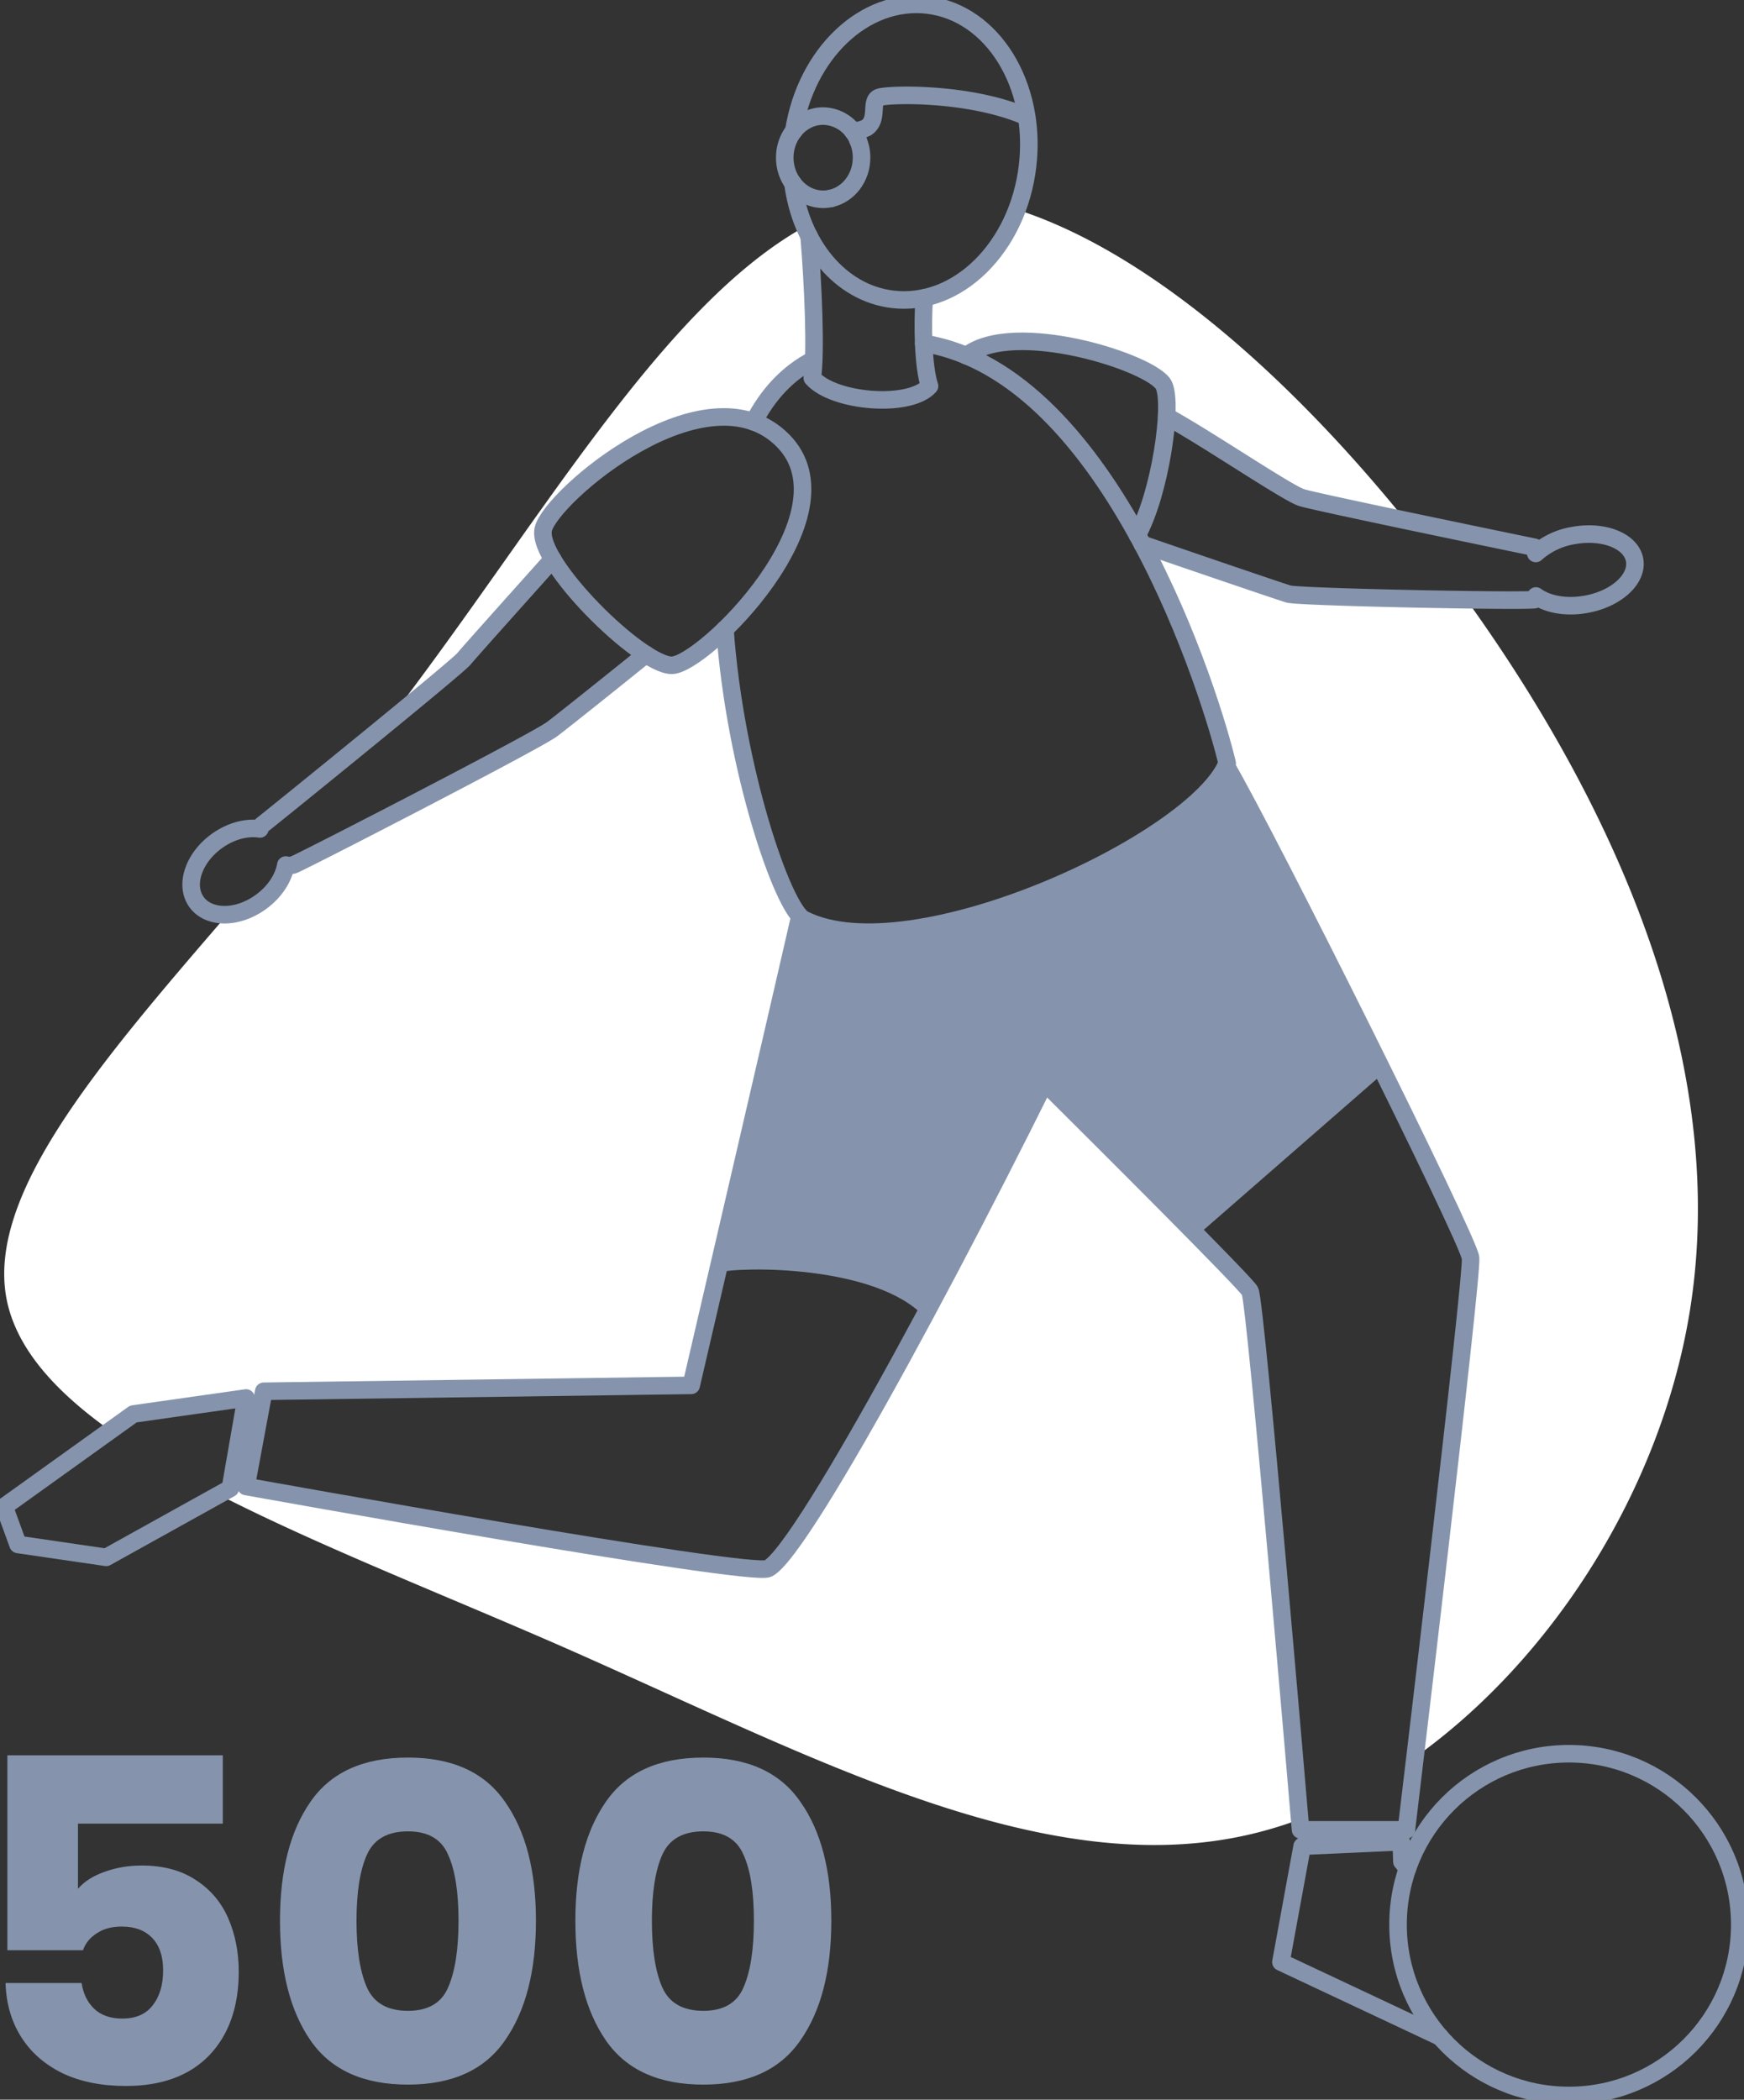<svg xmlns="http://www.w3.org/2000/svg" fill="none" viewBox="0 0 314 378">
  <rect x="0" y="0" width="314" height="378" fill="#333333" stroke="none"/>
  <defs/>
  <g clip-path="url(#clip0)">
    <path fill="#fff" d="M225.056 232.432c-.848-1.546-26.459-27.072-36.953-37.507l-.438.877v.043c-2.138 4.3-4.334 8.706-6.612 13.151a1424.002 1424.002 0 01-13.793 26.436v.029l-.842 1.575c-12.796 23.812-24.417 43.477-28.091 45.336-3.246 1.628-94.02-14.769-94.02-14.769l3.187-17.137 76.958-1.065 4.715-20.267c.053-.241.111-.482.163-.723.261-1.102.521-2.224.785-3.37.073-.294.14-.593.208-.891.168-.723.337-1.445.505-2.177.347-1.483.697-2.99 1.05-4.521.063-.26.12-.52.183-.776.092-.404.183-.804.279-1.208.371-1.604.752-3.231 1.127-4.864l.622-2.658c.096-.424.192-.843.293-1.266.193-.848.39-1.69.588-2.538.197-.847.4-1.734.602-2.595.106-.482.217-.93.323-1.392l1.305-5.639.077-.332c.077-.318.149-.636.221-.963l.419-1.806.597-2.571.554-2.408c.097-.4.188-.804.28-1.194v-.029l.245-1.064c.198-.838.385-1.662.573-2.471.154-.669.308-1.324.458-1.974l.703-3.053c.082-.351.164-.703.241-1.045l.043-.168c.072-.333.149-.655.222-.963.158-.689.313-1.353.481-1.989 0-.116.048-.222.077-.337.096-.429.198-.852.289-1.257l.053-.226c.034-.159.072-.318.106-.482l.193-.823c.303-1.334.573-2.495.794-3.467v-.082c.058-.265.116-.515.169-.751l.029-.116c-4.046-4.242-11.818-28.025-13.485-51.683-4.055 3.934-7.854 6.496-9.588 6.496-1.113 0-2.74-.727-4.619-1.926-5.114 4.102-14.804 11.874-16.923 13.483-2.89 2.186-43.126 22.873-46.328 24.327a2.408 2.408 0 01-1.575.111c-.41 2.359-1.999 4.849-4.522 6.669a11.612 11.612 0 01-6.049 2.234c-23.448 27.168-43.261 50.422-39.774 69.096 1.676 8.807 8.553 16.574 18.69 23.783l4.151-2.976 20.304-2.89-2.832 16.272-2.07 1.15c18.02 9.212 40.15 17.865 61.431 27.169 45.462 19.95 86.922 42.856 124.596 33.89a74.047 74.047 0 008.568-2.615c-1.137-13.348-7.97-93.321-8.943-95.103zM264.035 107.97c-12.704-.173-30.764-.655-32.045-1.031-1.445-.419-17.93-6.072-26.3-8.942 8.838 16.546 13.899 33.669 15.257 39.409-.058.145-.13.289-.202.434 7.604 12.962 43.699 85.347 44.027 88.631.274 2.74-6.8 62.811-10.013 89.898 24.658-17.586 44.022-47.889 49.373-79.656 7.195-42.813-11.062-88.357-40.097-128.743zM83.513 118.626c1.035-1.262 11.558-13.001 15.988-17.947-1.31-2.205-1.989-4.131-1.675-5.436 1.247-5.225 23.308-24.52 37.891-19.262 2.528-4.873 6.049-8.773 10.792-11.22.222-5.71-.236-15.014-.833-22.227a27.54 27.54 0 01-.809-1.705c-26.251 14.658-48.322 54.515-75.614 89.783 7.286-5.972 13.696-11.297 14.26-11.986zM173.984 64.044c8.591-6.765 33.624 1.315 35.555 5.297.482 1.011.636 3.072.482 5.672 6.742 3.646 21.72 13.81 24.315 14.61 1.31.4 9.786 2.22 18.782 4.117-21.204-26.195-46.401-48.408-70.042-56.012-3.154 8.302-9.449 14.326-16.658 15.89a73.062 73.062 0 00-.106 8.187 33.756 33.756 0 017.672 2.24z"/>
    <path stroke="#8594AC" stroke-linecap="round" stroke-linejoin="round" stroke-width="3.16" d="M220.75 137.839c7.609 13.002 43.695 85.348 44.022 88.632.357 3.544-11.558 102.952-11.558 102.952h-19.056s-8.038-95.046-9.102-96.991c-.848-1.546-26.459-27.072-36.952-37.507"/>
    <path stroke="#8594AC" stroke-linecap="round" stroke-linejoin="round" stroke-width="3.16" d="M143.994 165.07c-3.217 14.114-19.547 84.332-19.547 84.332l-76.958 1.064-3.183 17.138s90.774 16.372 93.977 14.773c6.573-3.323 38.527-63.563 57.241-102.678"/>
    <path fill="#8594AC" d="M220.75 137.839l-2.702 4.724-.053-.115-4.609 4.093-5.341 3.794-7.291 4.435-8.669 4.334-8.061 3.327-16.634 4.69-8.187 1.108-6.16-.173s-6.742-1.281-9.044-3.005c-2.095 9.192-9.747 42.173-14.833 64.044 4.667-1.17 28.63-1.257 37.207 7.907 10.09-18.78 20.911-40.107 29.151-57.341l-2.095 5.176-.303 1.267-5.023 8.821c6.506 6.472 18.83 18.746 27.45 27.506l33.581-29.283c-10.855-21.991-24.113-48.013-28.384-55.309z"/>
    <path stroke="#8594AC" stroke-linecap="round" stroke-linejoin="round" stroke-width="3.16" d="M99.501 100.679c-4.42 4.931-14.953 16.686-15.989 17.947-1.31 1.604-34.236 28.262-36.273 29.855a1.274 1.274 0 00-.448.747c-2.364-.357-5.225.366-7.744 2.176-4.209 3.034-5.85 7.955-3.66 10.989 2.191 3.034 7.373 3.038 11.558 0 2.52-1.815 4.108-4.305 4.518-6.664a2.372 2.372 0 001.58-.116c3.202-1.445 43.414-22.151 46.328-24.327 2.119-1.589 11.809-9.356 16.923-13.483M205.69 97.997c8.37 2.89 24.874 8.524 26.3 8.942 1.926.564 41.238 1.354 44.282 1.017.106-.213.195-.433.265-.66 2.051 1.497 5.413 2.143 9.015 1.493 5.447-.964 9.367-4.551 8.751-7.975-.617-3.423-5.539-5.393-10.99-4.41a13.364 13.364 0 00-6.805 3.23 19.243 19.243 0 00-.236-1.112s-38.985-8.032-41.898-8.932c-2.591-.8-17.559-10.965-24.316-14.61"/>
    <path stroke="#8594AC" stroke-linecap="round" stroke-linejoin="round" stroke-width="3.16" d="M173.979 64.044c8.591-6.741 33.629 1.32 35.56 5.297 1.695 3.491-.694 19.594-4.773 26.966M135.707 75.948c2.528-4.873 6.049-8.774 10.802-11.22"/>
    <path stroke="#8594AC" stroke-linecap="round" stroke-linejoin="round" stroke-width="3.16" d="M166.311 61.81c33.904 5.441 51.882 63.948 54.636 75.601-5.832 14.157-56.856 37.897-76.225 28.112-3.771-1.926-12.411-27.149-14.202-52.247"/>
    <path stroke="#8594AC" stroke-linecap="round" stroke-linejoin="round" stroke-width="3.16" d="M140.971 79.323c13.167 13.29-14.385 40.449-20.034 40.449-5.649 0-24.522-18.616-23.116-24.524 1.406-5.909 29.41-29.793 43.15-15.925zM44.307 251.674l-2.832 16.271-22.36 12.419-15.868-2.321-2.485-6.814 23.241-16.67 20.304-2.885zM253.426 336.333l-1.016-1.18-.116-3.592-17.847.809-3.824 20.855 28.683 13.488"/>
    <path stroke="#8594AC" stroke-linecap="round" stroke-linejoin="round" stroke-width="3.16" d="M282.475 377.239c16.99 0 30.764-13.772 30.764-30.76 0-16.989-13.774-30.761-30.764-30.761-16.991 0-30.764 13.772-30.764 30.761 0 16.988 13.773 30.76 30.764 30.76zM145.676 42.51c.737 8.86 1.257 20.87.573 25.521 3.8 4.377 17.515 5.504 21.108 1.474-1.166-3.496-1.296-11.254-.939-15.89"/>
    <path stroke="#8594AC" stroke-linecap="round" stroke-linejoin="round" stroke-width="3.16" d="M142.911 23.595C145.112 9.631 155.659-.428 166.99.901c11.674 1.372 19.746 14.35 18.017 28.988-1.729 14.639-12.599 25.372-24.263 24-9.448-1.108-16.537-9.833-17.977-20.885"/>
    <path stroke="#8594AC" stroke-linecap="round" stroke-linejoin="round" stroke-width="3.16" d="M153.555 23.639a6.627 6.627 0 002.48-.67c2.186-1.497.573-4.724 2.186-5.417 1.445-.621 16.283-1.06 26.608 3.457"/>
    <path stroke="#8594AC" stroke-linecap="round" stroke-linejoin="round" stroke-width="3.16" d="M149.6 35.72a6.31 6.31 0 01-1.391.154c-3.819 0-6.916-3.37-6.916-7.492s3.097-7.488 6.916-7.488a6.903 6.903 0 016.284 4.372"/>
    <path stroke="#8594AC" stroke-linecap="round" stroke-linejoin="round" stroke-width="3.16" d="M154.493 25.266c.417.986.63 2.046.627 3.116 0 3.62-2.37 6.64-5.519 7.338"/>
    <path fill="#8594AC" d="M40.114 328.3H14.038v11.726c1.148-1.312 2.733-2.323 4.756-3.034 2.077-.765 4.319-1.148 6.724-1.148 3.881 0 7.134.875 9.758 2.624 2.624 1.695 4.565 3.991 5.822 6.888 1.257 2.897 1.886 6.095 1.886 9.594 0 6.341-1.777 11.371-5.33 15.088-3.553 3.663-8.555 5.494-15.006 5.494-4.373 0-8.173-.765-11.398-2.296-3.225-1.585-5.713-3.772-7.462-6.56C2.038 363.888 1.109 360.663 1 357h13.694c.273 1.859 1.011 3.389 2.214 4.592 1.257 1.203 2.952 1.804 5.084 1.804 2.46 0 4.291-.793 5.494-2.378 1.257-1.585 1.886-3.69 1.886-6.314 0-2.515-.656-4.455-1.968-5.822-1.312-1.367-3.143-2.05-5.494-2.05-1.804 0-3.307.41-4.51 1.23-1.203.765-2.023 1.777-2.46 3.034H1.328V316h38.786v12.3zM50.411 345.766c0 9.075 1.832 16.263 5.494 21.566 3.663 5.303 9.512 7.954 17.548 7.954 7.982 0 13.804-2.651 17.466-7.954 3.718-5.303 5.576-12.491 5.576-21.566 0-9.02-1.858-16.154-5.576-21.402-3.662-5.303-9.484-7.954-17.466-7.954-8.036 0-13.885 2.651-17.548 7.954-3.662 5.248-5.494 12.382-5.494 21.402zm32.144 0c0 5.193-.628 9.211-1.886 12.054-1.202 2.788-3.608 4.182-7.216 4.182-3.662 0-6.122-1.394-7.38-4.182-1.257-2.843-1.886-6.861-1.886-12.054 0-5.139.63-9.102 1.886-11.89 1.258-2.788 3.718-4.182 7.38-4.182 3.608 0 6.014 1.394 7.216 4.182 1.258 2.733 1.886 6.697 1.886 11.89zM103.593 345.766c0 9.075 1.831 16.263 5.494 21.566 3.663 5.303 9.512 7.954 17.548 7.954 7.981 0 13.803-2.651 17.466-7.954 3.717-5.303 5.576-12.491 5.576-21.566 0-9.02-1.859-16.154-5.576-21.402-3.663-5.303-9.485-7.954-17.466-7.954-8.036 0-13.885 2.651-17.548 7.954-3.663 5.248-5.494 12.382-5.494 21.402zm32.144 0c0 5.193-.629 9.211-1.886 12.054-1.203 2.788-3.608 4.182-7.216 4.182-3.663 0-6.123-1.394-7.38-4.182-1.257-2.843-1.886-6.861-1.886-12.054 0-5.139.629-9.102 1.886-11.89 1.257-2.788 3.717-4.182 7.38-4.182 3.608 0 6.013 1.394 7.216 4.182 1.257 2.733 1.886 6.697 1.886 11.89z"/>
  </g>
  <defs>
    <clipPath id="clip0">
      <path fill="#fff" d="M0 0h314v378H0z"/>
    </clipPath>
  </defs>
</svg>
